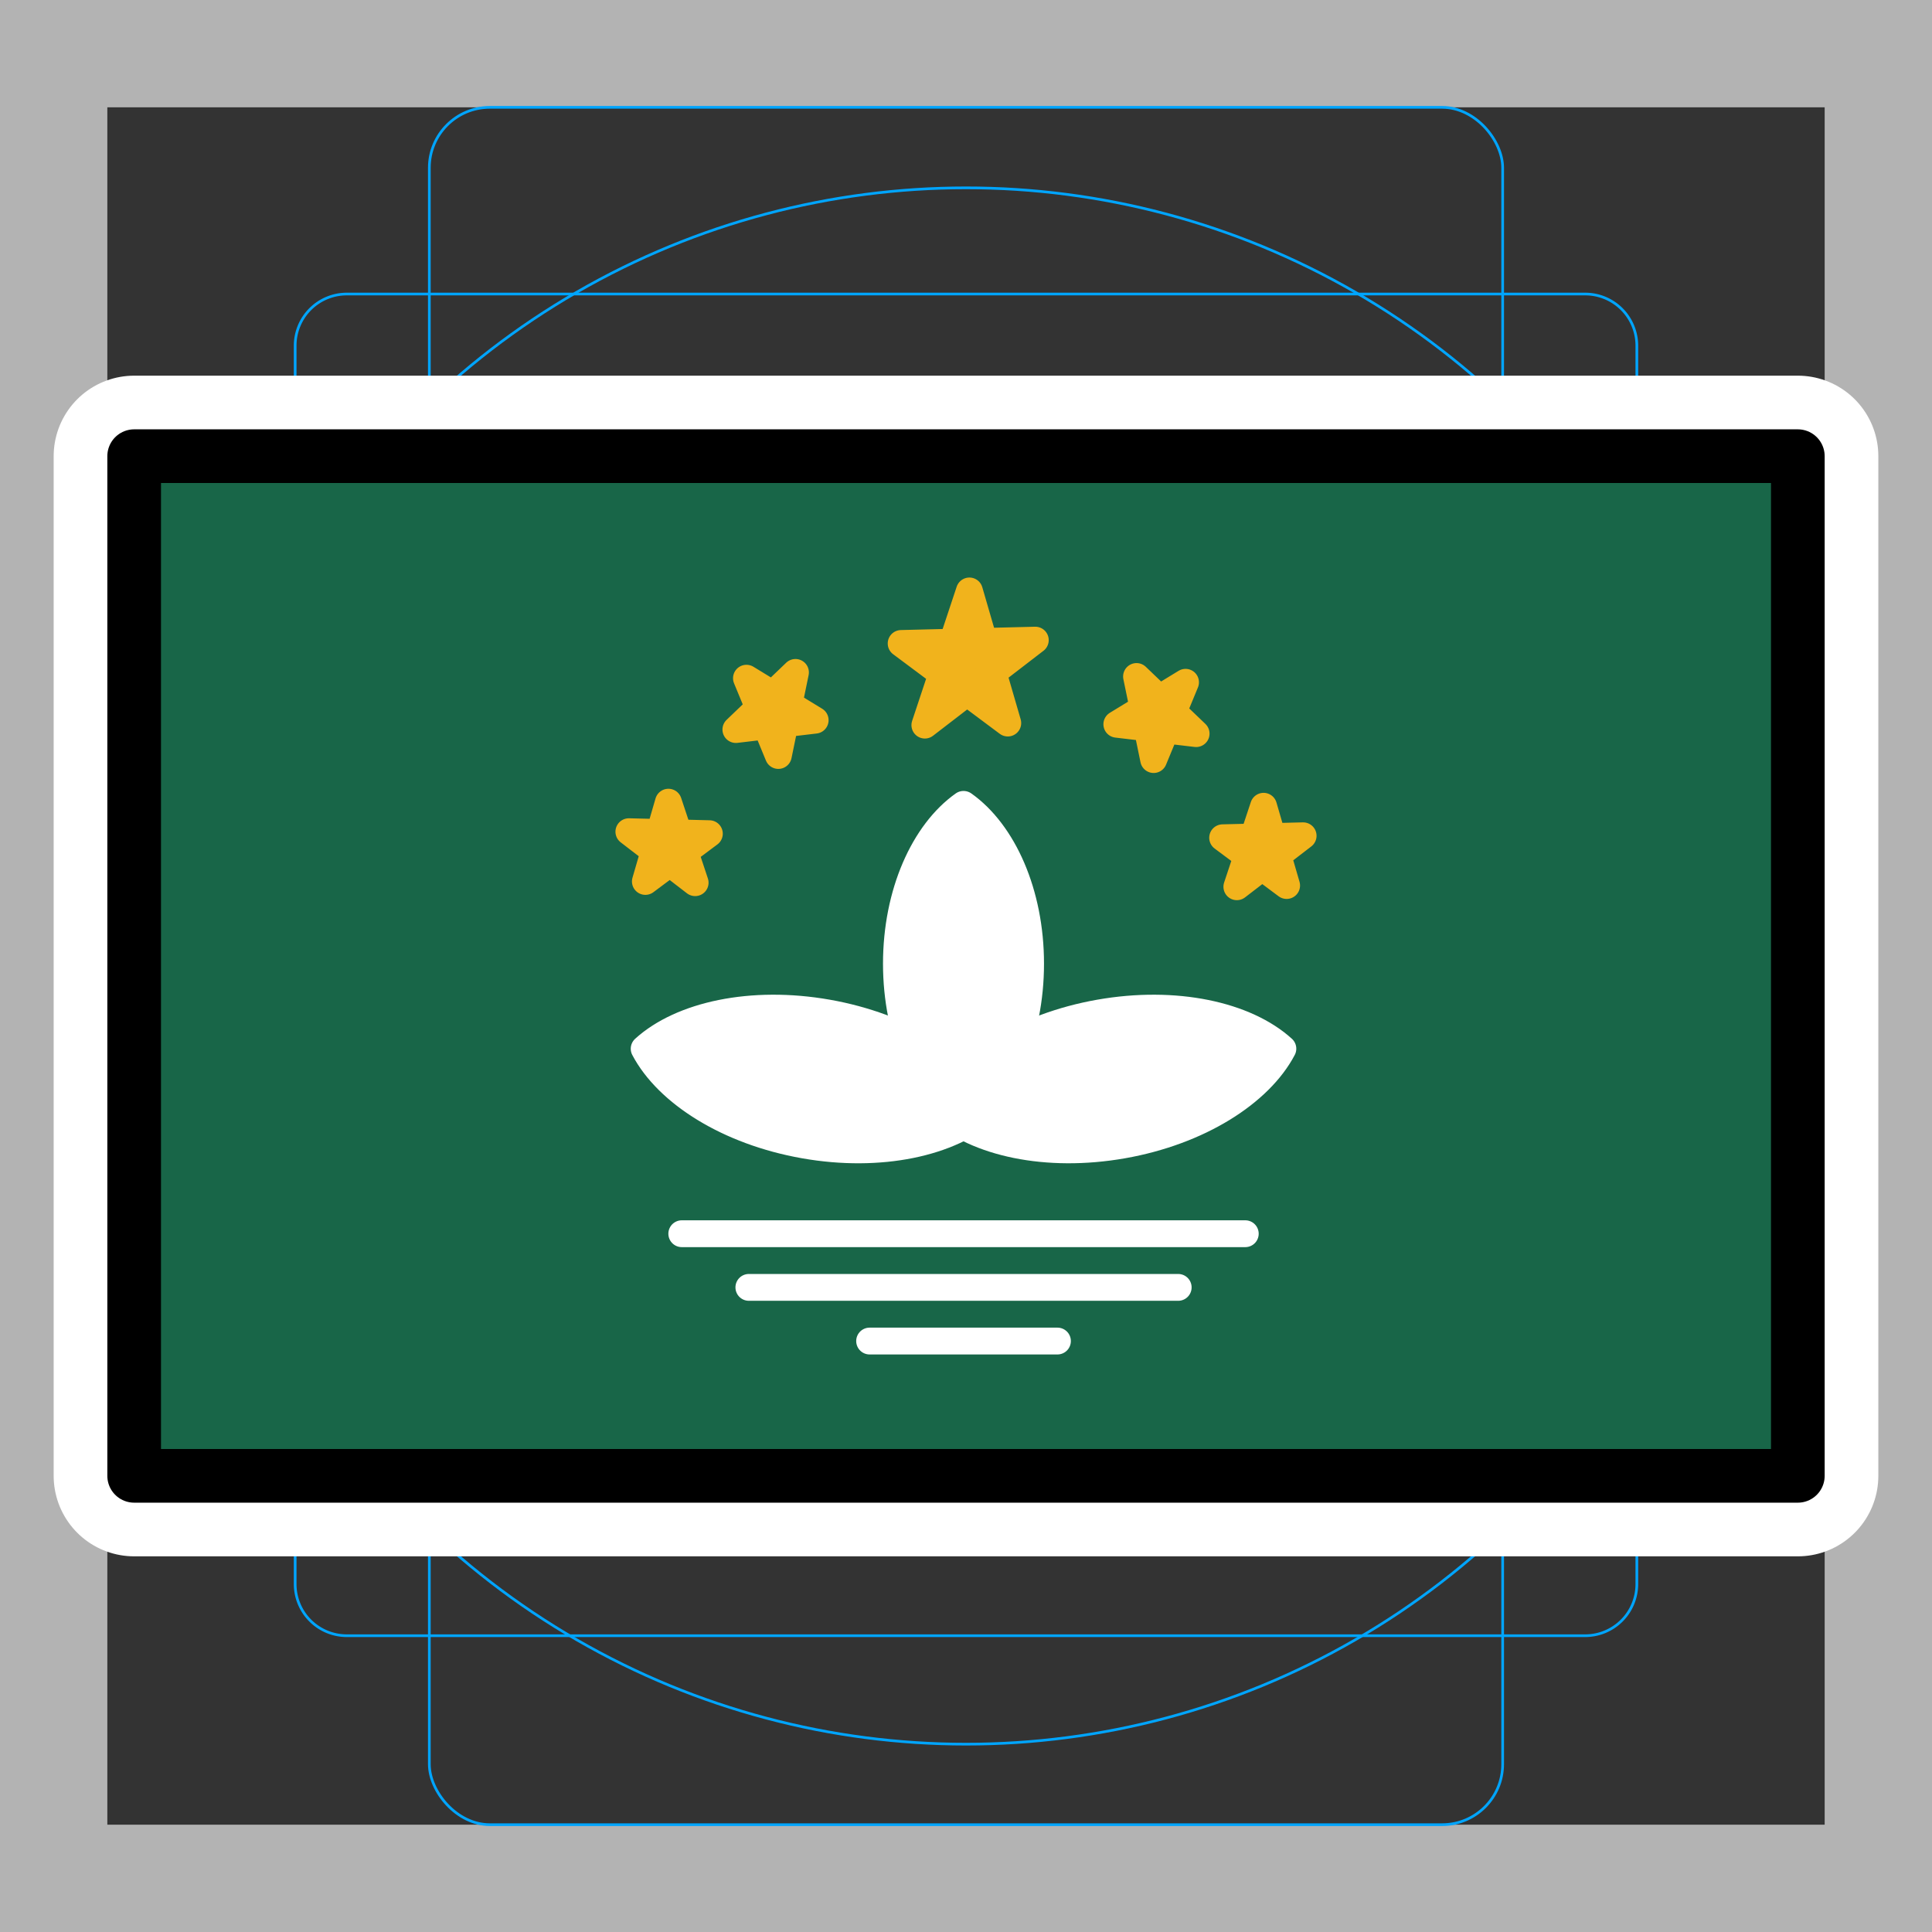 <svg viewBox="0 0 72 72" xmlns="http://www.w3.org/2000/svg">
  <rect x="0" y="0" width="72" height="72" fill="#333333" stroke="none"/>
  <path fill="#b3b3b3" d="M68 4v64H4V4h64m4-4H0v72h72V0z"/>
  <path fill="none" stroke="#00a5ff" stroke-miterlimit="10" stroke-width="0.1" d="M12.923 10.958h46.154A1.923 1.923 0 0161 12.881v46.154a1.923 1.923 0 01-1.923 1.923H12.923A1.923 1.923 0 0111 59.035V12.881a1.923 1.923 0 011.923-1.923z"/>
  <rect x="16" y="4" rx="2.254" ry="2.254" width="40" height="64" fill="none" stroke="#00a5ff" stroke-miterlimit="10" stroke-width="0.1"/>
  <rect x="16" y="4" rx="2.254" ry="2.254" width="40" height="64" transform="rotate(90 36 36)" fill="none" stroke="#00a5ff" stroke-miterlimit="10" stroke-width="0.1"/>
  <circle cx="36" cy="36" r="29" fill="none" stroke="#00a5ff" stroke-miterlimit="10" stroke-width="0.1"/>
  <path fill="none" stroke="#fff" stroke-linecap="round" stroke-linejoin="round" stroke-miterlimit="10" stroke-width="6" d="M5 17h62v38H5z"/>
  <path fill="#186648" d="M5 17h62v38H5z"/>
  <g stroke-linecap="round" stroke-linejoin="round">
    <path fill="none" stroke="#fff" d="M32.408 49.977h7m4.5-2h-16m-2.5-2h21"/>
    <path fill="#f1b31c" stroke="#f1b31c" d="M34.467 27.023l1.66-5 1.43 4.923-3.974-2.966 5-.124-4.116 3.167zm8.526 1.284l-.638-3.096 2.221 2.129-2.955-.349 2.561-1.564-1.189 2.88zm3.101 4.74l.996-3 .859 2.954-2.385-1.78 3-.074-2.47 1.9zm-17.087-4.892l.638-3.096-2.221 2.129 2.955-.349-2.561-1.564 1.189 2.88zm-3.101 4.74l-.996-3-.859 2.954 2.385-1.78-3-.074 2.47 1.9z"/>
    <g fill="#fff" stroke="#fff">
      <path d="M35.007 41.34c1.382 1.256 4.002 1.832 6.835 1.333s5.098-1.938 5.967-3.591c-1.382-1.256-4.003-1.833-6.836-1.333s-5.097 1.937-5.967 3.59z"/>
      <path d="M24.006 39.083c.87 1.653 3.135 3.09 5.967 3.59s5.454-.077 6.836-1.333c-.869-1.653-3.135-3.091-5.967-3.591s-5.453.077-6.835 1.333z"/>
      <path d="M35.907 29.977c-1.476 1.044-2.5 3.31-2.5 5.937s1.024 4.894 2.5 5.938c1.478-1.044 2.5-3.31 2.5-5.938s-1.022-4.893-2.498-5.937z"/>
    </g>
  </g>
  <g>
    <path fill="none" stroke="#000" stroke-linecap="round" stroke-linejoin="round" stroke-width="2" d="M5 17h62v38H5z"/>
  </g>
</svg>
